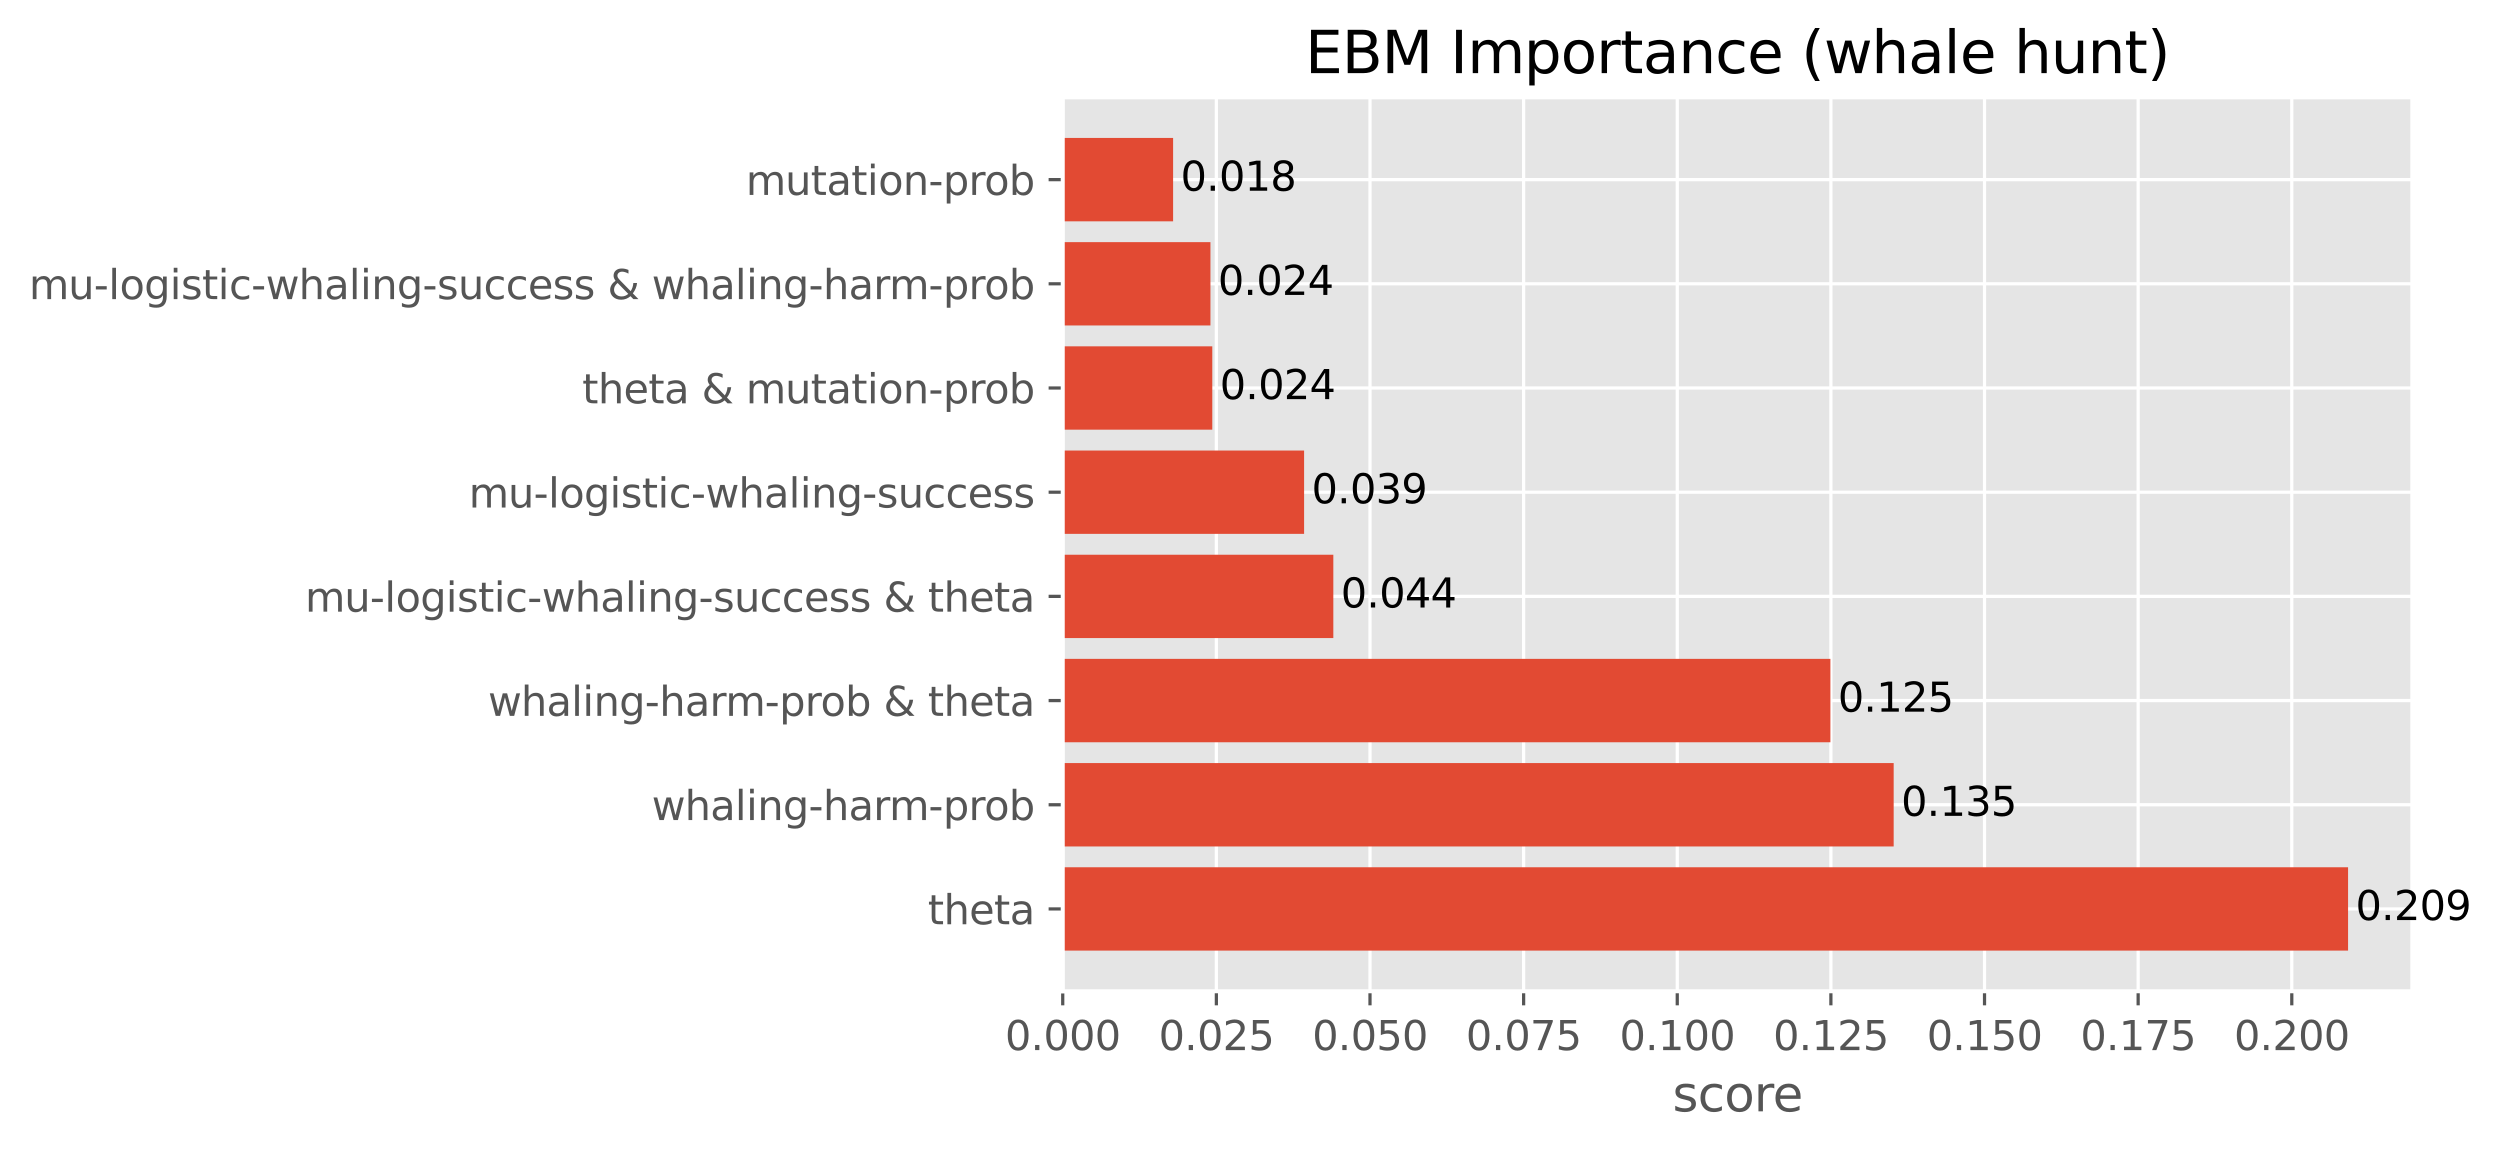 <?xml version="1.0" encoding="utf-8" standalone="no"?>
<!DOCTYPE svg PUBLIC "-//W3C//DTD SVG 1.1//EN"
  "http://www.w3.org/Graphics/SVG/1.1/DTD/svg11.dtd">
<svg xmlns:xlink="http://www.w3.org/1999/xlink" width="620.179pt" height="285.394pt" viewBox="0 0 620.179 285.394" xmlns="http://www.w3.org/2000/svg" version="1.1">
 <defs>
  <style type="text/css">*{stroke-linejoin: round; stroke-linecap: butt}</style>
 </defs>
 <g id="figure_1">
  <g id="patch_1">
   <path d="M 0 285.394 
L 620.179 285.394 
L 620.179 0 
L 0 0 
z
" style="fill: #ffffff"/>
  </g>
  <g id="axes_1">
   <g id="patch_2">
    <path d="M 263.633 245.902 
L 598.433 245.902 
L 598.433 24.142 
L 263.633 24.142 
z
" style="fill: #e5e5e5"/>
   </g>
   <g id="matplotlib.axis_1">
    <g id="xtick_1">
     <g id="line2d_1">
      <path d="M 263.633 245.902 
L 263.633 24.142 
" clip-path="url(#pe3542f5c29)" style="fill: none; stroke: #ffffff; stroke-width: 0.8; stroke-linecap: square"/>
     </g>
     <g id="line2d_2">
      <defs>
       <path id="me3e7461239" d="M 0 0 
L 0 3.5 
" style="stroke: #555555; stroke-width: 0.8"/>
      </defs>
      <g>
       <use xlink:href="#me3e7461239" x="263.633" y="245.902" style="fill: #555555; stroke: #555555; stroke-width: 0.8"/>
      </g>
     </g>
     <g id="text_1">
      <!-- 0.000 -->
      <g style="fill: #555555" transform="translate(249.319 260.5) scale(0.1 -0.1)">
       <defs>
        <path id="DejaVuSans-30" d="M 2034 4250 
Q 1547 4250 1301 3770 
Q 1056 3291 1056 2328 
Q 1056 1369 1301 889 
Q 1547 409 2034 409 
Q 2525 409 2770 889 
Q 3016 1369 3016 2328 
Q 3016 3291 2770 3770 
Q 2525 4250 2034 4250 
z
M 2034 4750 
Q 2819 4750 3233 4129 
Q 3647 3509 3647 2328 
Q 3647 1150 3233 529 
Q 2819 -91 2034 -91 
Q 1250 -91 836 529 
Q 422 1150 422 2328 
Q 422 3509 836 4129 
Q 1250 4750 2034 4750 
z
" transform="scale(0.016)"/>
        <path id="DejaVuSans-2e" d="M 684 794 
L 1344 794 
L 1344 0 
L 684 0 
L 684 794 
z
" transform="scale(0.016)"/>
       </defs>
       <use xlink:href="#DejaVuSans-30"/>
       <use xlink:href="#DejaVuSans-2e" x="63.623"/>
       <use xlink:href="#DejaVuSans-30" x="95.41"/>
       <use xlink:href="#DejaVuSans-30" x="159.033"/>
       <use xlink:href="#DejaVuSans-30" x="222.656"/>
      </g>
     </g>
    </g>
    <g id="xtick_2">
     <g id="line2d_3">
      <path d="M 301.745 245.902 
L 301.745 24.142 
" clip-path="url(#pe3542f5c29)" style="fill: none; stroke: #ffffff; stroke-width: 0.8; stroke-linecap: square"/>
     </g>
     <g id="line2d_4">
      <g>
       <use xlink:href="#me3e7461239" x="301.745" y="245.902" style="fill: #555555; stroke: #555555; stroke-width: 0.8"/>
      </g>
     </g>
     <g id="text_2">
      <!-- 0.025 -->
      <g style="fill: #555555" transform="translate(287.43 260.5) scale(0.1 -0.1)">
       <defs>
        <path id="DejaVuSans-32" d="M 1228 531 
L 3431 531 
L 3431 0 
L 469 0 
L 469 531 
Q 828 903 1448 1529 
Q 2069 2156 2228 2338 
Q 2531 2678 2651 2914 
Q 2772 3150 2772 3378 
Q 2772 3750 2511 3984 
Q 2250 4219 1831 4219 
Q 1534 4219 1204 4116 
Q 875 4013 500 3803 
L 500 4441 
Q 881 4594 1212 4672 
Q 1544 4750 1819 4750 
Q 2544 4750 2975 4387 
Q 3406 4025 3406 3419 
Q 3406 3131 3298 2873 
Q 3191 2616 2906 2266 
Q 2828 2175 2409 1742 
Q 1991 1309 1228 531 
z
" transform="scale(0.016)"/>
        <path id="DejaVuSans-35" d="M 691 4666 
L 3169 4666 
L 3169 4134 
L 1269 4134 
L 1269 2991 
Q 1406 3038 1543 3061 
Q 1681 3084 1819 3084 
Q 2600 3084 3056 2656 
Q 3513 2228 3513 1497 
Q 3513 744 3044 326 
Q 2575 -91 1722 -91 
Q 1428 -91 1123 -41 
Q 819 9 494 109 
L 494 744 
Q 775 591 1075 516 
Q 1375 441 1709 441 
Q 2250 441 2565 725 
Q 2881 1009 2881 1497 
Q 2881 1984 2565 2268 
Q 2250 2553 1709 2553 
Q 1456 2553 1204 2497 
Q 953 2441 691 2322 
L 691 4666 
z
" transform="scale(0.016)"/>
       </defs>
       <use xlink:href="#DejaVuSans-30"/>
       <use xlink:href="#DejaVuSans-2e" x="63.623"/>
       <use xlink:href="#DejaVuSans-30" x="95.41"/>
       <use xlink:href="#DejaVuSans-32" x="159.033"/>
       <use xlink:href="#DejaVuSans-35" x="222.656"/>
      </g>
     </g>
    </g>
    <g id="xtick_3">
     <g id="line2d_5">
      <path d="M 339.856 245.902 
L 339.856 24.142 
" clip-path="url(#pe3542f5c29)" style="fill: none; stroke: #ffffff; stroke-width: 0.8; stroke-linecap: square"/>
     </g>
     <g id="line2d_6">
      <g>
       <use xlink:href="#me3e7461239" x="339.856" y="245.902" style="fill: #555555; stroke: #555555; stroke-width: 0.8"/>
      </g>
     </g>
     <g id="text_3">
      <!-- 0.050 -->
      <g style="fill: #555555" transform="translate(325.542 260.5) scale(0.1 -0.1)">
       <use xlink:href="#DejaVuSans-30"/>
       <use xlink:href="#DejaVuSans-2e" x="63.623"/>
       <use xlink:href="#DejaVuSans-30" x="95.41"/>
       <use xlink:href="#DejaVuSans-35" x="159.033"/>
       <use xlink:href="#DejaVuSans-30" x="222.656"/>
      </g>
     </g>
    </g>
    <g id="xtick_4">
     <g id="line2d_7">
      <path d="M 377.968 245.902 
L 377.968 24.142 
" clip-path="url(#pe3542f5c29)" style="fill: none; stroke: #ffffff; stroke-width: 0.8; stroke-linecap: square"/>
     </g>
     <g id="line2d_8">
      <g>
       <use xlink:href="#me3e7461239" x="377.968" y="245.902" style="fill: #555555; stroke: #555555; stroke-width: 0.8"/>
      </g>
     </g>
     <g id="text_4">
      <!-- 0.075 -->
      <g style="fill: #555555" transform="translate(363.654 260.5) scale(0.1 -0.1)">
       <defs>
        <path id="DejaVuSans-37" d="M 525 4666 
L 3525 4666 
L 3525 4397 
L 1831 0 
L 1172 0 
L 2766 4134 
L 525 4134 
L 525 4666 
z
" transform="scale(0.016)"/>
       </defs>
       <use xlink:href="#DejaVuSans-30"/>
       <use xlink:href="#DejaVuSans-2e" x="63.623"/>
       <use xlink:href="#DejaVuSans-30" x="95.41"/>
       <use xlink:href="#DejaVuSans-37" x="159.033"/>
       <use xlink:href="#DejaVuSans-35" x="222.656"/>
      </g>
     </g>
    </g>
    <g id="xtick_5">
     <g id="line2d_9">
      <path d="M 416.08 245.902 
L 416.08 24.142 
" clip-path="url(#pe3542f5c29)" style="fill: none; stroke: #ffffff; stroke-width: 0.8; stroke-linecap: square"/>
     </g>
     <g id="line2d_10">
      <g>
       <use xlink:href="#me3e7461239" x="416.08" y="245.902" style="fill: #555555; stroke: #555555; stroke-width: 0.8"/>
      </g>
     </g>
     <g id="text_5">
      <!-- 0.100 -->
      <g style="fill: #555555" transform="translate(401.766 260.5) scale(0.1 -0.1)">
       <defs>
        <path id="DejaVuSans-31" d="M 794 531 
L 1825 531 
L 1825 4091 
L 703 3866 
L 703 4441 
L 1819 4666 
L 2450 4666 
L 2450 531 
L 3481 531 
L 3481 0 
L 794 0 
L 794 531 
z
" transform="scale(0.016)"/>
       </defs>
       <use xlink:href="#DejaVuSans-30"/>
       <use xlink:href="#DejaVuSans-2e" x="63.623"/>
       <use xlink:href="#DejaVuSans-31" x="95.41"/>
       <use xlink:href="#DejaVuSans-30" x="159.033"/>
       <use xlink:href="#DejaVuSans-30" x="222.656"/>
      </g>
     </g>
    </g>
    <g id="xtick_6">
     <g id="line2d_11">
      <path d="M 454.191 245.902 
L 454.191 24.142 
" clip-path="url(#pe3542f5c29)" style="fill: none; stroke: #ffffff; stroke-width: 0.8; stroke-linecap: square"/>
     </g>
     <g id="line2d_12">
      <g>
       <use xlink:href="#me3e7461239" x="454.191" y="245.902" style="fill: #555555; stroke: #555555; stroke-width: 0.8"/>
      </g>
     </g>
     <g id="text_6">
      <!-- 0.125 -->
      <g style="fill: #555555" transform="translate(439.877 260.5) scale(0.1 -0.1)">
       <use xlink:href="#DejaVuSans-30"/>
       <use xlink:href="#DejaVuSans-2e" x="63.623"/>
       <use xlink:href="#DejaVuSans-31" x="95.41"/>
       <use xlink:href="#DejaVuSans-32" x="159.033"/>
       <use xlink:href="#DejaVuSans-35" x="222.656"/>
      </g>
     </g>
    </g>
    <g id="xtick_7">
     <g id="line2d_13">
      <path d="M 492.303 245.902 
L 492.303 24.142 
" clip-path="url(#pe3542f5c29)" style="fill: none; stroke: #ffffff; stroke-width: 0.8; stroke-linecap: square"/>
     </g>
     <g id="line2d_14">
      <g>
       <use xlink:href="#me3e7461239" x="492.303" y="245.902" style="fill: #555555; stroke: #555555; stroke-width: 0.8"/>
      </g>
     </g>
     <g id="text_7">
      <!-- 0.150 -->
      <g style="fill: #555555" transform="translate(477.989 260.5) scale(0.1 -0.1)">
       <use xlink:href="#DejaVuSans-30"/>
       <use xlink:href="#DejaVuSans-2e" x="63.623"/>
       <use xlink:href="#DejaVuSans-31" x="95.41"/>
       <use xlink:href="#DejaVuSans-35" x="159.033"/>
       <use xlink:href="#DejaVuSans-30" x="222.656"/>
      </g>
     </g>
    </g>
    <g id="xtick_8">
     <g id="line2d_15">
      <path d="M 530.415 245.902 
L 530.415 24.142 
" clip-path="url(#pe3542f5c29)" style="fill: none; stroke: #ffffff; stroke-width: 0.8; stroke-linecap: square"/>
     </g>
     <g id="line2d_16">
      <g>
       <use xlink:href="#me3e7461239" x="530.415" y="245.902" style="fill: #555555; stroke: #555555; stroke-width: 0.8"/>
      </g>
     </g>
     <g id="text_8">
      <!-- 0.175 -->
      <g style="fill: #555555" transform="translate(516.101 260.5) scale(0.1 -0.1)">
       <use xlink:href="#DejaVuSans-30"/>
       <use xlink:href="#DejaVuSans-2e" x="63.623"/>
       <use xlink:href="#DejaVuSans-31" x="95.41"/>
       <use xlink:href="#DejaVuSans-37" x="159.033"/>
       <use xlink:href="#DejaVuSans-35" x="222.656"/>
      </g>
     </g>
    </g>
    <g id="xtick_9">
     <g id="line2d_17">
      <path d="M 568.527 245.902 
L 568.527 24.142 
" clip-path="url(#pe3542f5c29)" style="fill: none; stroke: #ffffff; stroke-width: 0.8; stroke-linecap: square"/>
     </g>
     <g id="line2d_18">
      <g>
       <use xlink:href="#me3e7461239" x="568.527" y="245.902" style="fill: #555555; stroke: #555555; stroke-width: 0.8"/>
      </g>
     </g>
     <g id="text_9">
      <!-- 0.200 -->
      <g style="fill: #555555" transform="translate(554.212 260.5) scale(0.1 -0.1)">
       <use xlink:href="#DejaVuSans-30"/>
       <use xlink:href="#DejaVuSans-2e" x="63.623"/>
       <use xlink:href="#DejaVuSans-32" x="95.41"/>
       <use xlink:href="#DejaVuSans-30" x="159.033"/>
       <use xlink:href="#DejaVuSans-30" x="222.656"/>
      </g>
     </g>
    </g>
    <g id="text_10">
     <!-- score -->
     <g style="fill: #555555" transform="translate(414.913 275.698) scale(0.12 -0.12)">
      <defs>
       <path id="DejaVuSans-73" d="M 2834 3397 
L 2834 2853 
Q 2591 2978 2328 3040 
Q 2066 3103 1784 3103 
Q 1356 3103 1142 2972 
Q 928 2841 928 2578 
Q 928 2378 1081 2264 
Q 1234 2150 1697 2047 
L 1894 2003 
Q 2506 1872 2764 1633 
Q 3022 1394 3022 966 
Q 3022 478 2636 193 
Q 2250 -91 1575 -91 
Q 1294 -91 989 -36 
Q 684 19 347 128 
L 347 722 
Q 666 556 975 473 
Q 1284 391 1588 391 
Q 1994 391 2212 530 
Q 2431 669 2431 922 
Q 2431 1156 2273 1281 
Q 2116 1406 1581 1522 
L 1381 1569 
Q 847 1681 609 1914 
Q 372 2147 372 2553 
Q 372 3047 722 3315 
Q 1072 3584 1716 3584 
Q 2034 3584 2315 3537 
Q 2597 3491 2834 3397 
z
" transform="scale(0.016)"/>
       <path id="DejaVuSans-63" d="M 3122 3366 
L 3122 2828 
Q 2878 2963 2633 3030 
Q 2388 3097 2138 3097 
Q 1578 3097 1268 2742 
Q 959 2388 959 1747 
Q 959 1106 1268 751 
Q 1578 397 2138 397 
Q 2388 397 2633 464 
Q 2878 531 3122 666 
L 3122 134 
Q 2881 22 2623 -34 
Q 2366 -91 2075 -91 
Q 1284 -91 818 406 
Q 353 903 353 1747 
Q 353 2603 823 3093 
Q 1294 3584 2113 3584 
Q 2378 3584 2631 3529 
Q 2884 3475 3122 3366 
z
" transform="scale(0.016)"/>
       <path id="DejaVuSans-6f" d="M 1959 3097 
Q 1497 3097 1228 2736 
Q 959 2375 959 1747 
Q 959 1119 1226 758 
Q 1494 397 1959 397 
Q 2419 397 2687 759 
Q 2956 1122 2956 1747 
Q 2956 2369 2687 2733 
Q 2419 3097 1959 3097 
z
M 1959 3584 
Q 2709 3584 3137 3096 
Q 3566 2609 3566 1747 
Q 3566 888 3137 398 
Q 2709 -91 1959 -91 
Q 1206 -91 779 398 
Q 353 888 353 1747 
Q 353 2609 779 3096 
Q 1206 3584 1959 3584 
z
" transform="scale(0.016)"/>
       <path id="DejaVuSans-72" d="M 2631 2963 
Q 2534 3019 2420 3045 
Q 2306 3072 2169 3072 
Q 1681 3072 1420 2755 
Q 1159 2438 1159 1844 
L 1159 0 
L 581 0 
L 581 3500 
L 1159 3500 
L 1159 2956 
Q 1341 3275 1631 3429 
Q 1922 3584 2338 3584 
Q 2397 3584 2469 3576 
Q 2541 3569 2628 3553 
L 2631 2963 
z
" transform="scale(0.016)"/>
       <path id="DejaVuSans-65" d="M 3597 1894 
L 3597 1613 
L 953 1613 
Q 991 1019 1311 708 
Q 1631 397 2203 397 
Q 2534 397 2845 478 
Q 3156 559 3463 722 
L 3463 178 
Q 3153 47 2828 -22 
Q 2503 -91 2169 -91 
Q 1331 -91 842 396 
Q 353 884 353 1716 
Q 353 2575 817 3079 
Q 1281 3584 2069 3584 
Q 2775 3584 3186 3129 
Q 3597 2675 3597 1894 
z
M 3022 2063 
Q 3016 2534 2758 2815 
Q 2500 3097 2075 3097 
Q 1594 3097 1305 2825 
Q 1016 2553 972 2059 
L 3022 2063 
z
" transform="scale(0.016)"/>
      </defs>
      <use xlink:href="#DejaVuSans-73"/>
      <use xlink:href="#DejaVuSans-63" x="52.1"/>
      <use xlink:href="#DejaVuSans-6f" x="107.08"/>
      <use xlink:href="#DejaVuSans-72" x="168.262"/>
      <use xlink:href="#DejaVuSans-65" x="207.125"/>
     </g>
    </g>
   </g>
   <g id="matplotlib.axis_2">
    <g id="ytick_1">
     <g id="line2d_19">
      <path d="M 263.633 225.483 
L 598.433 225.483 
" clip-path="url(#pe3542f5c29)" style="fill: none; stroke: #ffffff; stroke-width: 0.8; stroke-linecap: square"/>
     </g>
     <g id="line2d_20">
      <defs>
       <path id="m6bdbdafad2" d="M 0 0 
L -3.5 0 
" style="stroke: #555555; stroke-width: 0.8"/>
      </defs>
      <g>
       <use xlink:href="#m6bdbdafad2" x="263.633" y="225.483" style="fill: #555555; stroke: #555555; stroke-width: 0.8"/>
      </g>
     </g>
     <g id="text_11">
      <!-- theta -->
      <g style="fill: #555555" transform="translate(230.173 229.283) scale(0.1 -0.1)">
       <defs>
        <path id="DejaVuSans-74" d="M 1172 4494 
L 1172 3500 
L 2356 3500 
L 2356 3053 
L 1172 3053 
L 1172 1153 
Q 1172 725 1289 603 
Q 1406 481 1766 481 
L 2356 481 
L 2356 0 
L 1766 0 
Q 1100 0 847 248 
Q 594 497 594 1153 
L 594 3053 
L 172 3053 
L 172 3500 
L 594 3500 
L 594 4494 
L 1172 4494 
z
" transform="scale(0.016)"/>
        <path id="DejaVuSans-68" d="M 3513 2113 
L 3513 0 
L 2938 0 
L 2938 2094 
Q 2938 2591 2744 2837 
Q 2550 3084 2163 3084 
Q 1697 3084 1428 2787 
Q 1159 2491 1159 1978 
L 1159 0 
L 581 0 
L 581 4863 
L 1159 4863 
L 1159 2956 
Q 1366 3272 1645 3428 
Q 1925 3584 2291 3584 
Q 2894 3584 3203 3211 
Q 3513 2838 3513 2113 
z
" transform="scale(0.016)"/>
        <path id="DejaVuSans-61" d="M 2194 1759 
Q 1497 1759 1228 1600 
Q 959 1441 959 1056 
Q 959 750 1161 570 
Q 1363 391 1709 391 
Q 2188 391 2477 730 
Q 2766 1069 2766 1631 
L 2766 1759 
L 2194 1759 
z
M 3341 1997 
L 3341 0 
L 2766 0 
L 2766 531 
Q 2569 213 2275 61 
Q 1981 -91 1556 -91 
Q 1019 -91 701 211 
Q 384 513 384 1019 
Q 384 1609 779 1909 
Q 1175 2209 1959 2209 
L 2766 2209 
L 2766 2266 
Q 2766 2663 2505 2880 
Q 2244 3097 1772 3097 
Q 1472 3097 1187 3025 
Q 903 2953 641 2809 
L 641 3341 
Q 956 3463 1253 3523 
Q 1550 3584 1831 3584 
Q 2591 3584 2966 3190 
Q 3341 2797 3341 1997 
z
" transform="scale(0.016)"/>
       </defs>
       <use xlink:href="#DejaVuSans-74"/>
       <use xlink:href="#DejaVuSans-68" x="39.209"/>
       <use xlink:href="#DejaVuSans-65" x="102.588"/>
       <use xlink:href="#DejaVuSans-74" x="164.111"/>
       <use xlink:href="#DejaVuSans-61" x="203.32"/>
      </g>
     </g>
    </g>
    <g id="ytick_2">
     <g id="line2d_21">
      <path d="M 263.633 199.637 
L 598.433 199.637 
" clip-path="url(#pe3542f5c29)" style="fill: none; stroke: #ffffff; stroke-width: 0.8; stroke-linecap: square"/>
     </g>
     <g id="line2d_22">
      <g>
       <use xlink:href="#m6bdbdafad2" x="263.633" y="199.637" style="fill: #555555; stroke: #555555; stroke-width: 0.8"/>
      </g>
     </g>
     <g id="text_12">
      <!-- whaling-harm-prob -->
      <g style="fill: #555555" transform="translate(161.688 203.436) scale(0.1 -0.1)">
       <defs>
        <path id="DejaVuSans-77" d="M 269 3500 
L 844 3500 
L 1563 769 
L 2278 3500 
L 2956 3500 
L 3675 769 
L 4391 3500 
L 4966 3500 
L 4050 0 
L 3372 0 
L 2619 2869 
L 1863 0 
L 1184 0 
L 269 3500 
z
" transform="scale(0.016)"/>
        <path id="DejaVuSans-6c" d="M 603 4863 
L 1178 4863 
L 1178 0 
L 603 0 
L 603 4863 
z
" transform="scale(0.016)"/>
        <path id="DejaVuSans-69" d="M 603 3500 
L 1178 3500 
L 1178 0 
L 603 0 
L 603 3500 
z
M 603 4863 
L 1178 4863 
L 1178 4134 
L 603 4134 
L 603 4863 
z
" transform="scale(0.016)"/>
        <path id="DejaVuSans-6e" d="M 3513 2113 
L 3513 0 
L 2938 0 
L 2938 2094 
Q 2938 2591 2744 2837 
Q 2550 3084 2163 3084 
Q 1697 3084 1428 2787 
Q 1159 2491 1159 1978 
L 1159 0 
L 581 0 
L 581 3500 
L 1159 3500 
L 1159 2956 
Q 1366 3272 1645 3428 
Q 1925 3584 2291 3584 
Q 2894 3584 3203 3211 
Q 3513 2838 3513 2113 
z
" transform="scale(0.016)"/>
        <path id="DejaVuSans-67" d="M 2906 1791 
Q 2906 2416 2648 2759 
Q 2391 3103 1925 3103 
Q 1463 3103 1205 2759 
Q 947 2416 947 1791 
Q 947 1169 1205 825 
Q 1463 481 1925 481 
Q 2391 481 2648 825 
Q 2906 1169 2906 1791 
z
M 3481 434 
Q 3481 -459 3084 -895 
Q 2688 -1331 1869 -1331 
Q 1566 -1331 1297 -1286 
Q 1028 -1241 775 -1147 
L 775 -588 
Q 1028 -725 1275 -790 
Q 1522 -856 1778 -856 
Q 2344 -856 2625 -561 
Q 2906 -266 2906 331 
L 2906 616 
Q 2728 306 2450 153 
Q 2172 0 1784 0 
Q 1141 0 747 490 
Q 353 981 353 1791 
Q 353 2603 747 3093 
Q 1141 3584 1784 3584 
Q 2172 3584 2450 3431 
Q 2728 3278 2906 2969 
L 2906 3500 
L 3481 3500 
L 3481 434 
z
" transform="scale(0.016)"/>
        <path id="DejaVuSans-2d" d="M 313 2009 
L 1997 2009 
L 1997 1497 
L 313 1497 
L 313 2009 
z
" transform="scale(0.016)"/>
        <path id="DejaVuSans-6d" d="M 3328 2828 
Q 3544 3216 3844 3400 
Q 4144 3584 4550 3584 
Q 5097 3584 5394 3201 
Q 5691 2819 5691 2113 
L 5691 0 
L 5113 0 
L 5113 2094 
Q 5113 2597 4934 2840 
Q 4756 3084 4391 3084 
Q 3944 3084 3684 2787 
Q 3425 2491 3425 1978 
L 3425 0 
L 2847 0 
L 2847 2094 
Q 2847 2600 2669 2842 
Q 2491 3084 2119 3084 
Q 1678 3084 1418 2786 
Q 1159 2488 1159 1978 
L 1159 0 
L 581 0 
L 581 3500 
L 1159 3500 
L 1159 2956 
Q 1356 3278 1631 3431 
Q 1906 3584 2284 3584 
Q 2666 3584 2933 3390 
Q 3200 3197 3328 2828 
z
" transform="scale(0.016)"/>
        <path id="DejaVuSans-70" d="M 1159 525 
L 1159 -1331 
L 581 -1331 
L 581 3500 
L 1159 3500 
L 1159 2969 
Q 1341 3281 1617 3432 
Q 1894 3584 2278 3584 
Q 2916 3584 3314 3078 
Q 3713 2572 3713 1747 
Q 3713 922 3314 415 
Q 2916 -91 2278 -91 
Q 1894 -91 1617 61 
Q 1341 213 1159 525 
z
M 3116 1747 
Q 3116 2381 2855 2742 
Q 2594 3103 2138 3103 
Q 1681 3103 1420 2742 
Q 1159 2381 1159 1747 
Q 1159 1113 1420 752 
Q 1681 391 2138 391 
Q 2594 391 2855 752 
Q 3116 1113 3116 1747 
z
" transform="scale(0.016)"/>
        <path id="DejaVuSans-62" d="M 3116 1747 
Q 3116 2381 2855 2742 
Q 2594 3103 2138 3103 
Q 1681 3103 1420 2742 
Q 1159 2381 1159 1747 
Q 1159 1113 1420 752 
Q 1681 391 2138 391 
Q 2594 391 2855 752 
Q 3116 1113 3116 1747 
z
M 1159 2969 
Q 1341 3281 1617 3432 
Q 1894 3584 2278 3584 
Q 2916 3584 3314 3078 
Q 3713 2572 3713 1747 
Q 3713 922 3314 415 
Q 2916 -91 2278 -91 
Q 1894 -91 1617 61 
Q 1341 213 1159 525 
L 1159 0 
L 581 0 
L 581 4863 
L 1159 4863 
L 1159 2969 
z
" transform="scale(0.016)"/>
       </defs>
       <use xlink:href="#DejaVuSans-77"/>
       <use xlink:href="#DejaVuSans-68" x="81.787"/>
       <use xlink:href="#DejaVuSans-61" x="145.166"/>
       <use xlink:href="#DejaVuSans-6c" x="206.445"/>
       <use xlink:href="#DejaVuSans-69" x="234.229"/>
       <use xlink:href="#DejaVuSans-6e" x="262.012"/>
       <use xlink:href="#DejaVuSans-67" x="325.391"/>
       <use xlink:href="#DejaVuSans-2d" x="388.867"/>
       <use xlink:href="#DejaVuSans-68" x="424.951"/>
       <use xlink:href="#DejaVuSans-61" x="488.33"/>
       <use xlink:href="#DejaVuSans-72" x="549.609"/>
       <use xlink:href="#DejaVuSans-6d" x="588.973"/>
       <use xlink:href="#DejaVuSans-2d" x="686.385"/>
       <use xlink:href="#DejaVuSans-70" x="722.469"/>
       <use xlink:href="#DejaVuSans-72" x="785.945"/>
       <use xlink:href="#DejaVuSans-6f" x="824.809"/>
       <use xlink:href="#DejaVuSans-62" x="885.99"/>
      </g>
     </g>
    </g>
    <g id="ytick_3">
     <g id="line2d_23">
      <path d="M 263.633 173.791 
L 598.433 173.791 
" clip-path="url(#pe3542f5c29)" style="fill: none; stroke: #ffffff; stroke-width: 0.8; stroke-linecap: square"/>
     </g>
     <g id="line2d_24">
      <g>
       <use xlink:href="#m6bdbdafad2" x="263.633" y="173.791" style="fill: #555555; stroke: #555555; stroke-width: 0.8"/>
      </g>
     </g>
     <g id="text_13">
      <!-- whaling-harm-prob &amp; theta -->
      <g style="fill: #555555" transform="translate(121.073 177.59) scale(0.1 -0.1)">
       <defs>
        <path id="DejaVuSans-20" transform="scale(0.016)"/>
        <path id="DejaVuSans-26" d="M 1556 2509 
Q 1272 2256 1139 2004 
Q 1006 1753 1006 1478 
Q 1006 1022 1337 719 
Q 1669 416 2169 416 
Q 2466 416 2725 514 
Q 2984 613 3213 813 
L 1556 2509 
z
M 1997 2859 
L 3584 1234 
Q 3769 1513 3872 1830 
Q 3975 2147 3994 2503 
L 4575 2503 
Q 4538 2091 4375 1687 
Q 4213 1284 3922 891 
L 4794 0 
L 4006 0 
L 3559 459 
Q 3234 181 2878 45 
Q 2522 -91 2113 -91 
Q 1359 -91 881 339 
Q 403 769 403 1441 
Q 403 1841 612 2192 
Q 822 2544 1241 2853 
Q 1091 3050 1012 3245 
Q 934 3441 934 3628 
Q 934 4134 1281 4442 
Q 1628 4750 2203 4750 
Q 2463 4750 2720 4694 
Q 2978 4638 3244 4525 
L 3244 3956 
Q 2972 4103 2725 4179 
Q 2478 4256 2266 4256 
Q 1938 4256 1733 4082 
Q 1528 3909 1528 3634 
Q 1528 3475 1620 3314 
Q 1713 3153 1997 2859 
z
" transform="scale(0.016)"/>
       </defs>
       <use xlink:href="#DejaVuSans-77"/>
       <use xlink:href="#DejaVuSans-68" x="81.787"/>
       <use xlink:href="#DejaVuSans-61" x="145.166"/>
       <use xlink:href="#DejaVuSans-6c" x="206.445"/>
       <use xlink:href="#DejaVuSans-69" x="234.229"/>
       <use xlink:href="#DejaVuSans-6e" x="262.012"/>
       <use xlink:href="#DejaVuSans-67" x="325.391"/>
       <use xlink:href="#DejaVuSans-2d" x="388.867"/>
       <use xlink:href="#DejaVuSans-68" x="424.951"/>
       <use xlink:href="#DejaVuSans-61" x="488.33"/>
       <use xlink:href="#DejaVuSans-72" x="549.609"/>
       <use xlink:href="#DejaVuSans-6d" x="588.973"/>
       <use xlink:href="#DejaVuSans-2d" x="686.385"/>
       <use xlink:href="#DejaVuSans-70" x="722.469"/>
       <use xlink:href="#DejaVuSans-72" x="785.945"/>
       <use xlink:href="#DejaVuSans-6f" x="824.809"/>
       <use xlink:href="#DejaVuSans-62" x="885.99"/>
       <use xlink:href="#DejaVuSans-20" x="949.467"/>
       <use xlink:href="#DejaVuSans-26" x="981.254"/>
       <use xlink:href="#DejaVuSans-20" x="1059.232"/>
       <use xlink:href="#DejaVuSans-74" x="1091.02"/>
       <use xlink:href="#DejaVuSans-68" x="1130.229"/>
       <use xlink:href="#DejaVuSans-65" x="1193.607"/>
       <use xlink:href="#DejaVuSans-74" x="1255.131"/>
       <use xlink:href="#DejaVuSans-61" x="1294.34"/>
      </g>
     </g>
    </g>
    <g id="ytick_4">
     <g id="line2d_25">
      <path d="M 263.633 147.945 
L 598.433 147.945 
" clip-path="url(#pe3542f5c29)" style="fill: none; stroke: #ffffff; stroke-width: 0.8; stroke-linecap: square"/>
     </g>
     <g id="line2d_26">
      <g>
       <use xlink:href="#m6bdbdafad2" x="263.633" y="147.945" style="fill: #555555; stroke: #555555; stroke-width: 0.8"/>
      </g>
     </g>
     <g id="text_14">
      <!-- mu-logistic-whaling-success &amp; theta -->
      <g style="fill: #555555" transform="translate(75.686 151.744) scale(0.1 -0.1)">
       <defs>
        <path id="DejaVuSans-75" d="M 544 1381 
L 544 3500 
L 1119 3500 
L 1119 1403 
Q 1119 906 1312 657 
Q 1506 409 1894 409 
Q 2359 409 2629 706 
Q 2900 1003 2900 1516 
L 2900 3500 
L 3475 3500 
L 3475 0 
L 2900 0 
L 2900 538 
Q 2691 219 2414 64 
Q 2138 -91 1772 -91 
Q 1169 -91 856 284 
Q 544 659 544 1381 
z
M 1991 3584 
L 1991 3584 
z
" transform="scale(0.016)"/>
       </defs>
       <use xlink:href="#DejaVuSans-6d"/>
       <use xlink:href="#DejaVuSans-75" x="97.412"/>
       <use xlink:href="#DejaVuSans-2d" x="160.791"/>
       <use xlink:href="#DejaVuSans-6c" x="196.875"/>
       <use xlink:href="#DejaVuSans-6f" x="224.658"/>
       <use xlink:href="#DejaVuSans-67" x="285.84"/>
       <use xlink:href="#DejaVuSans-69" x="349.316"/>
       <use xlink:href="#DejaVuSans-73" x="377.1"/>
       <use xlink:href="#DejaVuSans-74" x="429.199"/>
       <use xlink:href="#DejaVuSans-69" x="468.408"/>
       <use xlink:href="#DejaVuSans-63" x="496.191"/>
       <use xlink:href="#DejaVuSans-2d" x="551.172"/>
       <use xlink:href="#DejaVuSans-77" x="587.256"/>
       <use xlink:href="#DejaVuSans-68" x="669.043"/>
       <use xlink:href="#DejaVuSans-61" x="732.422"/>
       <use xlink:href="#DejaVuSans-6c" x="793.701"/>
       <use xlink:href="#DejaVuSans-69" x="821.484"/>
       <use xlink:href="#DejaVuSans-6e" x="849.268"/>
       <use xlink:href="#DejaVuSans-67" x="912.646"/>
       <use xlink:href="#DejaVuSans-2d" x="976.123"/>
       <use xlink:href="#DejaVuSans-73" x="1012.207"/>
       <use xlink:href="#DejaVuSans-75" x="1064.307"/>
       <use xlink:href="#DejaVuSans-63" x="1127.686"/>
       <use xlink:href="#DejaVuSans-63" x="1182.666"/>
       <use xlink:href="#DejaVuSans-65" x="1237.646"/>
       <use xlink:href="#DejaVuSans-73" x="1299.17"/>
       <use xlink:href="#DejaVuSans-73" x="1351.27"/>
       <use xlink:href="#DejaVuSans-20" x="1403.369"/>
       <use xlink:href="#DejaVuSans-26" x="1435.156"/>
       <use xlink:href="#DejaVuSans-20" x="1513.135"/>
       <use xlink:href="#DejaVuSans-74" x="1544.922"/>
       <use xlink:href="#DejaVuSans-68" x="1584.131"/>
       <use xlink:href="#DejaVuSans-65" x="1647.51"/>
       <use xlink:href="#DejaVuSans-74" x="1709.033"/>
       <use xlink:href="#DejaVuSans-61" x="1748.242"/>
      </g>
     </g>
    </g>
    <g id="ytick_5">
     <g id="line2d_27">
      <path d="M 263.633 122.099 
L 598.433 122.099 
" clip-path="url(#pe3542f5c29)" style="fill: none; stroke: #ffffff; stroke-width: 0.8; stroke-linecap: square"/>
     </g>
     <g id="line2d_28">
      <g>
       <use xlink:href="#m6bdbdafad2" x="263.633" y="122.099" style="fill: #555555; stroke: #555555; stroke-width: 0.8"/>
      </g>
     </g>
     <g id="text_15">
      <!-- mu-logistic-whaling-success -->
      <g style="fill: #555555" transform="translate(116.3 125.898) scale(0.1 -0.1)">
       <use xlink:href="#DejaVuSans-6d"/>
       <use xlink:href="#DejaVuSans-75" x="97.412"/>
       <use xlink:href="#DejaVuSans-2d" x="160.791"/>
       <use xlink:href="#DejaVuSans-6c" x="196.875"/>
       <use xlink:href="#DejaVuSans-6f" x="224.658"/>
       <use xlink:href="#DejaVuSans-67" x="285.84"/>
       <use xlink:href="#DejaVuSans-69" x="349.316"/>
       <use xlink:href="#DejaVuSans-73" x="377.1"/>
       <use xlink:href="#DejaVuSans-74" x="429.199"/>
       <use xlink:href="#DejaVuSans-69" x="468.408"/>
       <use xlink:href="#DejaVuSans-63" x="496.191"/>
       <use xlink:href="#DejaVuSans-2d" x="551.172"/>
       <use xlink:href="#DejaVuSans-77" x="587.256"/>
       <use xlink:href="#DejaVuSans-68" x="669.043"/>
       <use xlink:href="#DejaVuSans-61" x="732.422"/>
       <use xlink:href="#DejaVuSans-6c" x="793.701"/>
       <use xlink:href="#DejaVuSans-69" x="821.484"/>
       <use xlink:href="#DejaVuSans-6e" x="849.268"/>
       <use xlink:href="#DejaVuSans-67" x="912.646"/>
       <use xlink:href="#DejaVuSans-2d" x="976.123"/>
       <use xlink:href="#DejaVuSans-73" x="1012.207"/>
       <use xlink:href="#DejaVuSans-75" x="1064.307"/>
       <use xlink:href="#DejaVuSans-63" x="1127.686"/>
       <use xlink:href="#DejaVuSans-63" x="1182.666"/>
       <use xlink:href="#DejaVuSans-65" x="1237.646"/>
       <use xlink:href="#DejaVuSans-73" x="1299.17"/>
       <use xlink:href="#DejaVuSans-73" x="1351.27"/>
      </g>
     </g>
    </g>
    <g id="ytick_6">
     <g id="line2d_29">
      <path d="M 263.633 96.253 
L 598.433 96.253 
" clip-path="url(#pe3542f5c29)" style="fill: none; stroke: #ffffff; stroke-width: 0.8; stroke-linecap: square"/>
     </g>
     <g id="line2d_30">
      <g>
       <use xlink:href="#m6bdbdafad2" x="263.633" y="96.253" style="fill: #555555; stroke: #555555; stroke-width: 0.8"/>
      </g>
     </g>
     <g id="text_16">
      <!-- theta &amp; mutation-prob -->
      <g style="fill: #555555" transform="translate(144.428 100.052) scale(0.1 -0.1)">
       <use xlink:href="#DejaVuSans-74"/>
       <use xlink:href="#DejaVuSans-68" x="39.209"/>
       <use xlink:href="#DejaVuSans-65" x="102.588"/>
       <use xlink:href="#DejaVuSans-74" x="164.111"/>
       <use xlink:href="#DejaVuSans-61" x="203.32"/>
       <use xlink:href="#DejaVuSans-20" x="264.6"/>
       <use xlink:href="#DejaVuSans-26" x="296.387"/>
       <use xlink:href="#DejaVuSans-20" x="374.365"/>
       <use xlink:href="#DejaVuSans-6d" x="406.152"/>
       <use xlink:href="#DejaVuSans-75" x="503.564"/>
       <use xlink:href="#DejaVuSans-74" x="566.943"/>
       <use xlink:href="#DejaVuSans-61" x="606.152"/>
       <use xlink:href="#DejaVuSans-74" x="667.432"/>
       <use xlink:href="#DejaVuSans-69" x="706.641"/>
       <use xlink:href="#DejaVuSans-6f" x="734.424"/>
       <use xlink:href="#DejaVuSans-6e" x="795.605"/>
       <use xlink:href="#DejaVuSans-2d" x="858.984"/>
       <use xlink:href="#DejaVuSans-70" x="895.068"/>
       <use xlink:href="#DejaVuSans-72" x="958.545"/>
       <use xlink:href="#DejaVuSans-6f" x="997.408"/>
       <use xlink:href="#DejaVuSans-62" x="1058.59"/>
      </g>
     </g>
    </g>
    <g id="ytick_7">
     <g id="line2d_31">
      <path d="M 263.633 70.406 
L 598.433 70.406 
" clip-path="url(#pe3542f5c29)" style="fill: none; stroke: #ffffff; stroke-width: 0.8; stroke-linecap: square"/>
     </g>
     <g id="line2d_32">
      <g>
       <use xlink:href="#m6bdbdafad2" x="263.633" y="70.406" style="fill: #555555; stroke: #555555; stroke-width: 0.8"/>
      </g>
     </g>
     <g id="text_17">
      <!-- mu-logistic-whaling-success &amp; whaling-harm-prob -->
      <g style="fill: #555555" transform="translate(7.2 74.206) scale(0.1 -0.1)">
       <use xlink:href="#DejaVuSans-6d"/>
       <use xlink:href="#DejaVuSans-75" x="97.412"/>
       <use xlink:href="#DejaVuSans-2d" x="160.791"/>
       <use xlink:href="#DejaVuSans-6c" x="196.875"/>
       <use xlink:href="#DejaVuSans-6f" x="224.658"/>
       <use xlink:href="#DejaVuSans-67" x="285.84"/>
       <use xlink:href="#DejaVuSans-69" x="349.316"/>
       <use xlink:href="#DejaVuSans-73" x="377.1"/>
       <use xlink:href="#DejaVuSans-74" x="429.199"/>
       <use xlink:href="#DejaVuSans-69" x="468.408"/>
       <use xlink:href="#DejaVuSans-63" x="496.191"/>
       <use xlink:href="#DejaVuSans-2d" x="551.172"/>
       <use xlink:href="#DejaVuSans-77" x="587.256"/>
       <use xlink:href="#DejaVuSans-68" x="669.043"/>
       <use xlink:href="#DejaVuSans-61" x="732.422"/>
       <use xlink:href="#DejaVuSans-6c" x="793.701"/>
       <use xlink:href="#DejaVuSans-69" x="821.484"/>
       <use xlink:href="#DejaVuSans-6e" x="849.268"/>
       <use xlink:href="#DejaVuSans-67" x="912.646"/>
       <use xlink:href="#DejaVuSans-2d" x="976.123"/>
       <use xlink:href="#DejaVuSans-73" x="1012.207"/>
       <use xlink:href="#DejaVuSans-75" x="1064.307"/>
       <use xlink:href="#DejaVuSans-63" x="1127.686"/>
       <use xlink:href="#DejaVuSans-63" x="1182.666"/>
       <use xlink:href="#DejaVuSans-65" x="1237.646"/>
       <use xlink:href="#DejaVuSans-73" x="1299.17"/>
       <use xlink:href="#DejaVuSans-73" x="1351.27"/>
       <use xlink:href="#DejaVuSans-20" x="1403.369"/>
       <use xlink:href="#DejaVuSans-26" x="1435.156"/>
       <use xlink:href="#DejaVuSans-20" x="1513.135"/>
       <use xlink:href="#DejaVuSans-77" x="1544.922"/>
       <use xlink:href="#DejaVuSans-68" x="1626.709"/>
       <use xlink:href="#DejaVuSans-61" x="1690.088"/>
       <use xlink:href="#DejaVuSans-6c" x="1751.367"/>
       <use xlink:href="#DejaVuSans-69" x="1779.15"/>
       <use xlink:href="#DejaVuSans-6e" x="1806.934"/>
       <use xlink:href="#DejaVuSans-67" x="1870.312"/>
       <use xlink:href="#DejaVuSans-2d" x="1933.789"/>
       <use xlink:href="#DejaVuSans-68" x="1969.873"/>
       <use xlink:href="#DejaVuSans-61" x="2033.252"/>
       <use xlink:href="#DejaVuSans-72" x="2094.531"/>
       <use xlink:href="#DejaVuSans-6d" x="2133.895"/>
       <use xlink:href="#DejaVuSans-2d" x="2231.307"/>
       <use xlink:href="#DejaVuSans-70" x="2267.391"/>
       <use xlink:href="#DejaVuSans-72" x="2330.867"/>
       <use xlink:href="#DejaVuSans-6f" x="2369.73"/>
       <use xlink:href="#DejaVuSans-62" x="2430.912"/>
      </g>
     </g>
    </g>
    <g id="ytick_8">
     <g id="line2d_33">
      <path d="M 263.633 44.56 
L 598.433 44.56 
" clip-path="url(#pe3542f5c29)" style="fill: none; stroke: #ffffff; stroke-width: 0.8; stroke-linecap: square"/>
     </g>
     <g id="line2d_34">
      <g>
       <use xlink:href="#m6bdbdafad2" x="263.633" y="44.56" style="fill: #555555; stroke: #555555; stroke-width: 0.8"/>
      </g>
     </g>
     <g id="text_18">
      <!-- mutation-prob -->
      <g style="fill: #555555" transform="translate(185.042 48.359) scale(0.1 -0.1)">
       <use xlink:href="#DejaVuSans-6d"/>
       <use xlink:href="#DejaVuSans-75" x="97.412"/>
       <use xlink:href="#DejaVuSans-74" x="160.791"/>
       <use xlink:href="#DejaVuSans-61" x="200"/>
       <use xlink:href="#DejaVuSans-74" x="261.279"/>
       <use xlink:href="#DejaVuSans-69" x="300.488"/>
       <use xlink:href="#DejaVuSans-6f" x="328.271"/>
       <use xlink:href="#DejaVuSans-6e" x="389.453"/>
       <use xlink:href="#DejaVuSans-2d" x="452.832"/>
       <use xlink:href="#DejaVuSans-70" x="488.916"/>
       <use xlink:href="#DejaVuSans-72" x="552.393"/>
       <use xlink:href="#DejaVuSans-6f" x="591.256"/>
       <use xlink:href="#DejaVuSans-62" x="652.438"/>
      </g>
     </g>
    </g>
   </g>
   <g id="patch_3">
    <path d="M 263.633 235.822 
L 582.49 235.822 
L 582.49 215.145 
L 263.633 215.145 
z
" clip-path="url(#pe3542f5c29)" style="fill: #e24a33"/>
   </g>
   <g id="patch_4">
    <path d="M 263.633 209.976 
L 469.767 209.976 
L 469.767 189.299 
L 263.633 189.299 
z
" clip-path="url(#pe3542f5c29)" style="fill: #e24a33"/>
   </g>
   <g id="patch_5">
    <path d="M 263.633 184.129 
L 454.072 184.129 
L 454.072 163.453 
L 263.633 163.453 
z
" clip-path="url(#pe3542f5c29)" style="fill: #e24a33"/>
   </g>
   <g id="patch_6">
    <path d="M 263.633 158.283 
L 330.76 158.283 
L 330.76 137.606 
L 263.633 137.606 
z
" clip-path="url(#pe3542f5c29)" style="fill: #e24a33"/>
   </g>
   <g id="patch_7">
    <path d="M 263.633 132.437 
L 323.51 132.437 
L 323.51 111.76 
L 263.633 111.76 
z
" clip-path="url(#pe3542f5c29)" style="fill: #e24a33"/>
   </g>
   <g id="patch_8">
    <path d="M 263.633 106.591 
L 300.735 106.591 
L 300.735 85.914 
L 263.633 85.914 
z
" clip-path="url(#pe3542f5c29)" style="fill: #e24a33"/>
   </g>
   <g id="patch_9">
    <path d="M 263.633 80.745 
L 300.277 80.745 
L 300.277 60.068 
L 263.633 60.068 
z
" clip-path="url(#pe3542f5c29)" style="fill: #e24a33"/>
   </g>
   <g id="patch_10">
    <path d="M 263.633 54.899 
L 291.014 54.899 
L 291.014 34.222 
L 263.633 34.222 
z
" clip-path="url(#pe3542f5c29)" style="fill: #e24a33"/>
   </g>
   <g id="patch_11">
    <path d="M 263.633 245.902 
L 263.633 24.142 
" style="fill: none; stroke: #ffffff; stroke-linejoin: miter; stroke-linecap: square"/>
   </g>
   <g id="patch_12">
    <path d="M 598.433 245.902 
L 598.433 24.142 
" style="fill: none; stroke: #ffffff; stroke-linejoin: miter; stroke-linecap: square"/>
   </g>
   <g id="patch_13">
    <path d="M 263.633 245.902 
L 598.433 245.902 
" style="fill: none; stroke: #ffffff; stroke-linejoin: miter; stroke-linecap: square"/>
   </g>
   <g id="patch_14">
    <path d="M 263.633 24.142 
L 598.433 24.142 
" style="fill: none; stroke: #ffffff; stroke-linejoin: miter; stroke-linecap: square"/>
   </g>
   <g id="text_19">
    <!-- 0.209 -->
    <g transform="translate(584.351 228.243) scale(0.1 -0.1)">
     <defs>
      <path id="DejaVuSans-39" d="M 703 97 
L 703 672 
Q 941 559 1184 500 
Q 1428 441 1663 441 
Q 2288 441 2617 861 
Q 2947 1281 2994 2138 
Q 2813 1869 2534 1725 
Q 2256 1581 1919 1581 
Q 1219 1581 811 2004 
Q 403 2428 403 3163 
Q 403 3881 828 4315 
Q 1253 4750 1959 4750 
Q 2769 4750 3195 4129 
Q 3622 3509 3622 2328 
Q 3622 1225 3098 567 
Q 2575 -91 1691 -91 
Q 1453 -91 1209 -44 
Q 966 3 703 97 
z
M 1959 2075 
Q 2384 2075 2632 2365 
Q 2881 2656 2881 3163 
Q 2881 3666 2632 3958 
Q 2384 4250 1959 4250 
Q 1534 4250 1286 3958 
Q 1038 3666 1038 3163 
Q 1038 2656 1286 2365 
Q 1534 2075 1959 2075 
z
" transform="scale(0.016)"/>
     </defs>
     <use xlink:href="#DejaVuSans-30"/>
     <use xlink:href="#DejaVuSans-2e" x="63.623"/>
     <use xlink:href="#DejaVuSans-32" x="95.41"/>
     <use xlink:href="#DejaVuSans-30" x="159.033"/>
     <use xlink:href="#DejaVuSans-39" x="222.656"/>
    </g>
   </g>
   <g id="text_20">
    <!-- 0.135 -->
    <g transform="translate(471.629 202.397) scale(0.1 -0.1)">
     <defs>
      <path id="DejaVuSans-33" d="M 2597 2516 
Q 3050 2419 3304 2112 
Q 3559 1806 3559 1356 
Q 3559 666 3084 287 
Q 2609 -91 1734 -91 
Q 1441 -91 1130 -33 
Q 819 25 488 141 
L 488 750 
Q 750 597 1062 519 
Q 1375 441 1716 441 
Q 2309 441 2620 675 
Q 2931 909 2931 1356 
Q 2931 1769 2642 2001 
Q 2353 2234 1838 2234 
L 1294 2234 
L 1294 2753 
L 1863 2753 
Q 2328 2753 2575 2939 
Q 2822 3125 2822 3475 
Q 2822 3834 2567 4026 
Q 2313 4219 1838 4219 
Q 1578 4219 1281 4162 
Q 984 4106 628 3988 
L 628 4550 
Q 988 4650 1302 4700 
Q 1616 4750 1894 4750 
Q 2613 4750 3031 4423 
Q 3450 4097 3450 3541 
Q 3450 3153 3228 2886 
Q 3006 2619 2597 2516 
z
" transform="scale(0.016)"/>
     </defs>
     <use xlink:href="#DejaVuSans-30"/>
     <use xlink:href="#DejaVuSans-2e" x="63.623"/>
     <use xlink:href="#DejaVuSans-31" x="95.41"/>
     <use xlink:href="#DejaVuSans-33" x="159.033"/>
     <use xlink:href="#DejaVuSans-35" x="222.656"/>
    </g>
   </g>
   <g id="text_21">
    <!-- 0.125 -->
    <g transform="translate(455.933 176.55) scale(0.1 -0.1)">
     <use xlink:href="#DejaVuSans-30"/>
     <use xlink:href="#DejaVuSans-2e" x="63.623"/>
     <use xlink:href="#DejaVuSans-31" x="95.41"/>
     <use xlink:href="#DejaVuSans-32" x="159.033"/>
     <use xlink:href="#DejaVuSans-35" x="222.656"/>
    </g>
   </g>
   <g id="text_22">
    <!-- 0.044 -->
    <g transform="translate(332.621 150.704) scale(0.1 -0.1)">
     <defs>
      <path id="DejaVuSans-34" d="M 2419 4116 
L 825 1625 
L 2419 1625 
L 2419 4116 
z
M 2253 4666 
L 3047 4666 
L 3047 1625 
L 3713 1625 
L 3713 1100 
L 3047 1100 
L 3047 0 
L 2419 0 
L 2419 1100 
L 313 1100 
L 313 1709 
L 2253 4666 
z
" transform="scale(0.016)"/>
     </defs>
     <use xlink:href="#DejaVuSans-30"/>
     <use xlink:href="#DejaVuSans-2e" x="63.623"/>
     <use xlink:href="#DejaVuSans-30" x="95.41"/>
     <use xlink:href="#DejaVuSans-34" x="159.033"/>
     <use xlink:href="#DejaVuSans-34" x="222.656"/>
    </g>
   </g>
   <g id="text_23">
    <!-- 0.039 -->
    <g transform="translate(325.371 124.858) scale(0.1 -0.1)">
     <use xlink:href="#DejaVuSans-30"/>
     <use xlink:href="#DejaVuSans-2e" x="63.623"/>
     <use xlink:href="#DejaVuSans-30" x="95.41"/>
     <use xlink:href="#DejaVuSans-33" x="159.033"/>
     <use xlink:href="#DejaVuSans-39" x="222.656"/>
    </g>
   </g>
   <g id="text_24">
    <!-- 0.024 -->
    <g transform="translate(302.597 99.012) scale(0.1 -0.1)">
     <use xlink:href="#DejaVuSans-30"/>
     <use xlink:href="#DejaVuSans-2e" x="63.623"/>
     <use xlink:href="#DejaVuSans-30" x="95.41"/>
     <use xlink:href="#DejaVuSans-32" x="159.033"/>
     <use xlink:href="#DejaVuSans-34" x="222.656"/>
    </g>
   </g>
   <g id="text_25">
    <!-- 0.024 -->
    <g transform="translate(302.138 73.166) scale(0.1 -0.1)">
     <use xlink:href="#DejaVuSans-30"/>
     <use xlink:href="#DejaVuSans-2e" x="63.623"/>
     <use xlink:href="#DejaVuSans-30" x="95.41"/>
     <use xlink:href="#DejaVuSans-32" x="159.033"/>
     <use xlink:href="#DejaVuSans-34" x="222.656"/>
    </g>
   </g>
   <g id="text_26">
    <!-- 0.018 -->
    <g transform="translate(292.875 47.32) scale(0.1 -0.1)">
     <defs>
      <path id="DejaVuSans-38" d="M 2034 2216 
Q 1584 2216 1326 1975 
Q 1069 1734 1069 1313 
Q 1069 891 1326 650 
Q 1584 409 2034 409 
Q 2484 409 2743 651 
Q 3003 894 3003 1313 
Q 3003 1734 2745 1975 
Q 2488 2216 2034 2216 
z
M 1403 2484 
Q 997 2584 770 2862 
Q 544 3141 544 3541 
Q 544 4100 942 4425 
Q 1341 4750 2034 4750 
Q 2731 4750 3128 4425 
Q 3525 4100 3525 3541 
Q 3525 3141 3298 2862 
Q 3072 2584 2669 2484 
Q 3125 2378 3379 2068 
Q 3634 1759 3634 1313 
Q 3634 634 3220 271 
Q 2806 -91 2034 -91 
Q 1263 -91 848 271 
Q 434 634 434 1313 
Q 434 1759 690 2068 
Q 947 2378 1403 2484 
z
M 1172 3481 
Q 1172 3119 1398 2916 
Q 1625 2713 2034 2713 
Q 2441 2713 2670 2916 
Q 2900 3119 2900 3481 
Q 2900 3844 2670 4047 
Q 2441 4250 2034 4250 
Q 1625 4250 1398 4047 
Q 1172 3844 1172 3481 
z
" transform="scale(0.016)"/>
     </defs>
     <use xlink:href="#DejaVuSans-30"/>
     <use xlink:href="#DejaVuSans-2e" x="63.623"/>
     <use xlink:href="#DejaVuSans-30" x="95.41"/>
     <use xlink:href="#DejaVuSans-31" x="159.033"/>
     <use xlink:href="#DejaVuSans-38" x="222.656"/>
    </g>
   </g>
   <g id="text_27">
    <!-- EBM Importance (whale hunt) -->
    <g transform="translate(323.782 18.142) scale(0.144 -0.144)">
     <defs>
      <path id="DejaVuSans-45" d="M 628 4666 
L 3578 4666 
L 3578 4134 
L 1259 4134 
L 1259 2753 
L 3481 2753 
L 3481 2222 
L 1259 2222 
L 1259 531 
L 3634 531 
L 3634 0 
L 628 0 
L 628 4666 
z
" transform="scale(0.016)"/>
      <path id="DejaVuSans-42" d="M 1259 2228 
L 1259 519 
L 2272 519 
Q 2781 519 3026 730 
Q 3272 941 3272 1375 
Q 3272 1813 3026 2020 
Q 2781 2228 2272 2228 
L 1259 2228 
z
M 1259 4147 
L 1259 2741 
L 2194 2741 
Q 2656 2741 2882 2914 
Q 3109 3088 3109 3444 
Q 3109 3797 2882 3972 
Q 2656 4147 2194 4147 
L 1259 4147 
z
M 628 4666 
L 2241 4666 
Q 2963 4666 3353 4366 
Q 3744 4066 3744 3513 
Q 3744 3084 3544 2831 
Q 3344 2578 2956 2516 
Q 3422 2416 3680 2098 
Q 3938 1781 3938 1306 
Q 3938 681 3513 340 
Q 3088 0 2303 0 
L 628 0 
L 628 4666 
z
" transform="scale(0.016)"/>
      <path id="DejaVuSans-4d" d="M 628 4666 
L 1569 4666 
L 2759 1491 
L 3956 4666 
L 4897 4666 
L 4897 0 
L 4281 0 
L 4281 4097 
L 3078 897 
L 2444 897 
L 1241 4097 
L 1241 0 
L 628 0 
L 628 4666 
z
" transform="scale(0.016)"/>
      <path id="DejaVuSans-49" d="M 628 4666 
L 1259 4666 
L 1259 0 
L 628 0 
L 628 4666 
z
" transform="scale(0.016)"/>
      <path id="DejaVuSans-28" d="M 1984 4856 
Q 1566 4138 1362 3434 
Q 1159 2731 1159 2009 
Q 1159 1288 1364 580 
Q 1569 -128 1984 -844 
L 1484 -844 
Q 1016 -109 783 600 
Q 550 1309 550 2009 
Q 550 2706 781 3412 
Q 1013 4119 1484 4856 
L 1984 4856 
z
" transform="scale(0.016)"/>
      <path id="DejaVuSans-29" d="M 513 4856 
L 1013 4856 
Q 1481 4119 1714 3412 
Q 1947 2706 1947 2009 
Q 1947 1309 1714 600 
Q 1481 -109 1013 -844 
L 513 -844 
Q 928 -128 1133 580 
Q 1338 1288 1338 2009 
Q 1338 2731 1133 3434 
Q 928 4138 513 4856 
z
" transform="scale(0.016)"/>
     </defs>
     <use xlink:href="#DejaVuSans-45"/>
     <use xlink:href="#DejaVuSans-42" x="63.184"/>
     <use xlink:href="#DejaVuSans-4d" x="131.787"/>
     <use xlink:href="#DejaVuSans-20" x="218.066"/>
     <use xlink:href="#DejaVuSans-49" x="249.854"/>
     <use xlink:href="#DejaVuSans-6d" x="279.346"/>
     <use xlink:href="#DejaVuSans-70" x="376.758"/>
     <use xlink:href="#DejaVuSans-6f" x="440.234"/>
     <use xlink:href="#DejaVuSans-72" x="501.416"/>
     <use xlink:href="#DejaVuSans-74" x="542.529"/>
     <use xlink:href="#DejaVuSans-61" x="581.738"/>
     <use xlink:href="#DejaVuSans-6e" x="643.018"/>
     <use xlink:href="#DejaVuSans-63" x="706.396"/>
     <use xlink:href="#DejaVuSans-65" x="761.377"/>
     <use xlink:href="#DejaVuSans-20" x="822.9"/>
     <use xlink:href="#DejaVuSans-28" x="854.688"/>
     <use xlink:href="#DejaVuSans-77" x="893.701"/>
     <use xlink:href="#DejaVuSans-68" x="975.488"/>
     <use xlink:href="#DejaVuSans-61" x="1038.867"/>
     <use xlink:href="#DejaVuSans-6c" x="1100.146"/>
     <use xlink:href="#DejaVuSans-65" x="1127.93"/>
     <use xlink:href="#DejaVuSans-20" x="1189.453"/>
     <use xlink:href="#DejaVuSans-68" x="1221.24"/>
     <use xlink:href="#DejaVuSans-75" x="1284.619"/>
     <use xlink:href="#DejaVuSans-6e" x="1347.998"/>
     <use xlink:href="#DejaVuSans-74" x="1411.377"/>
     <use xlink:href="#DejaVuSans-29" x="1450.586"/>
    </g>
   </g>
  </g>
 </g>
 <defs>
  <clipPath id="pe3542f5c29">
   <rect x="263.633" y="24.142" width="334.8" height="221.76"/>
  </clipPath>
 </defs>
</svg>
